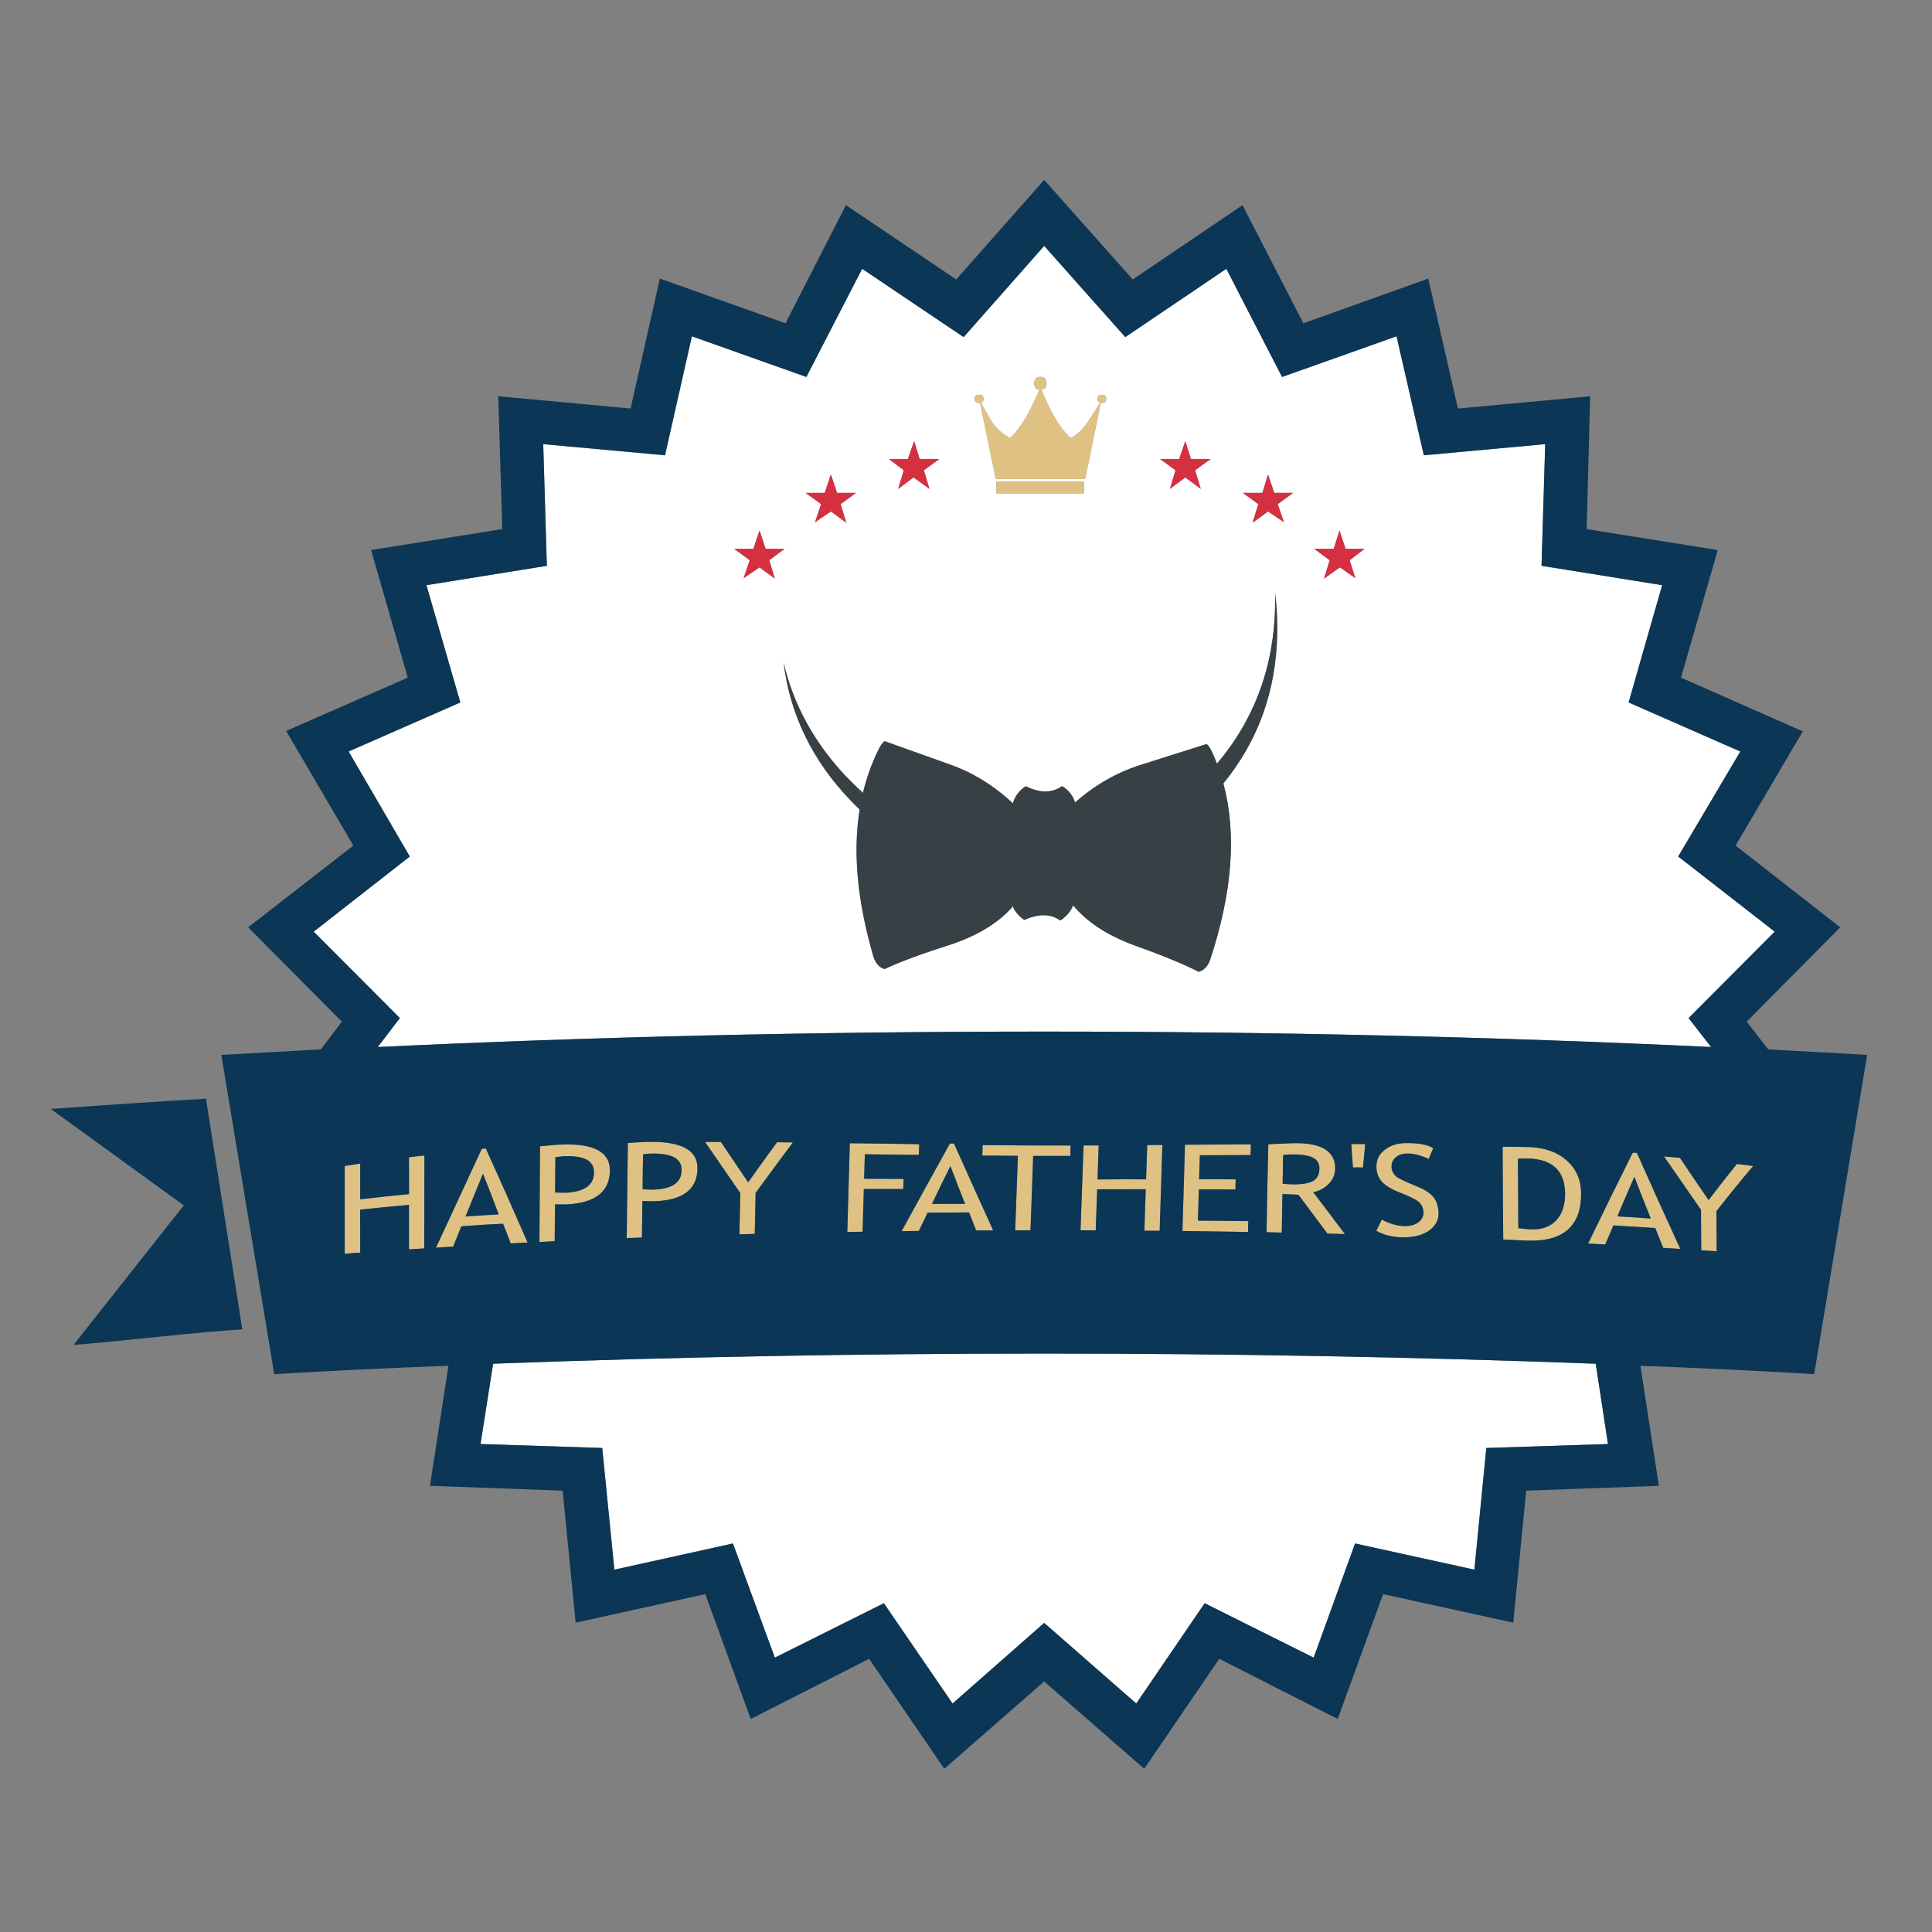 <?xml version="1.0" encoding="utf-8"?>
<!-- Generator: Adobe Illustrator 16.0.0, SVG Export Plug-In . SVG Version: 6.00 Build 0)  -->
<!DOCTYPE svg PUBLIC "-//W3C//DTD SVG 1.1//EN" "http://www.w3.org/Graphics/SVG/1.1/DTD/svg11.dtd">
<svg version="1.1" id="Layer_1" xmlns="http://www.w3.org/2000/svg" xmlns:xlink="http://www.w3.org/1999/xlink" x="0px" y="0px"
	 width="300px" height="300px" viewBox="0 0 300 300" enable-background="new 0 0 300 300" xml:space="preserve">
<rect x="0" y="0" width="300" height="300" fill="#808080" stroke="none"/>
<g>
	<path fill-rule="evenodd" clip-rule="evenodd" fill="#FFFFFF" d="M161.554,58.516c-0.635,0-0.951,0.347-0.951,1.039
		c0,0.596,0.271,0.914,0.817,0.952c-0.879,1.955-1.497,3.233-1.855,3.835c-0.802,1.481-1.701,2.705-2.702,3.673
		c-1.18-0.59-2.138-1.442-2.875-2.557c-0.724-1.244-1.291-2.215-1.702-2.914c0.289-0.058,0.434-0.26,0.434-0.606
		c0-0.423-0.222-0.635-0.663-0.635c-0.469,0-0.702,0.212-0.702,0.635c0,0.423,0.233,0.635,0.702,0.635c0.045,0,0.093,0,0.145,0
		l2.422,11.816h13.873l2.423-11.816c0.064,0,0.132,0,0.202,0c0.429,0,0.644-0.211,0.644-0.635c0-0.423-0.215-0.635-0.644-0.635
		c-0.467,0-0.701,0.212-0.701,0.635c0,0.333,0.144,0.535,0.432,0.606c-0.467,0.686-1.118,1.686-1.951,2.999
		c-0.801,1.167-1.676,1.991-2.624,2.472c-1.559-1.301-3.084-3.804-4.577-7.509c0.538-0.039,0.808-0.356,0.808-0.952
		C162.506,58.863,162.188,58.516,161.554,58.516z M174.735,52.344l15.69-10.605l8.652,16.796l17.777-6.316l4.24,18.478l18.843-1.73
		l-0.566,18.892l18.728,3.009l-5.21,18.209l17.344,7.614l-9.644,16.306l14.989,11.671l-13.374,13.421l3.49,4.49
		c-33.784-1.597-68.302-2.394-103.555-2.394c-35.246,0-69.738,0.797-103.479,2.394l3.433-4.49l-13.383-13.421l14.922-11.671
		l-9.499-16.306l17.344-7.614l-5.259-18.209l18.699-3.009l-0.566-18.892l18.911,1.73l4.173-18.478l17.777,6.316l8.662-16.796
		l15.758,10.605l12.508-14.162L174.735,52.344z M195.387,78.284l-0.885,2.884l2.403-1.75l2.472,1.683l-0.972-2.816l2.394-1.75
		h-2.941l-0.952-2.875l-0.884,2.875h-3.038L195.387,78.284z M185.571,73.024l2.402-1.741h-3.038l-0.884-2.788l-0.952,2.788h-2.951
		l2.385,1.741l-0.866,2.884l2.385-1.769l2.403,1.769L185.571,73.024z M198.002,92.147c0.006,0.615,0.006,1.24,0,1.875
		c-0.167,9.447-3.18,17.639-9.038,24.574c-0.191-0.526-0.403-1.042-0.634-1.548c-0.327-0.756-0.647-1.263-0.962-1.519l-10.345,3.279
		c-3.686,1.179-7.047,3.115-10.085,5.807c0-0.02-0.004-0.032-0.01-0.039c-0.199-0.653-0.558-1.25-1.077-1.788
		c-0.295-0.289-0.602-0.532-0.923-0.73c-1.558,1.109-3.438,1.118-5.644,0.029c-0.27,0.167-0.522,0.362-0.76,0.586
		c-0.615,0.59-1.028,1.282-1.24,2.077c-2.896-2.73-6.138-4.736-9.72-6.019l-10.21-3.644c-0.327,0.244-0.667,0.737-1.02,1.481
		c-1.006,2.057-1.784,4.239-2.336,6.547c-0.858-0.776-1.705-1.596-2.538-2.461c-4.974-5.237-8.236-11.159-9.787-17.768
		c1.013,8.133,4.506,15.293,10.479,21.479c0.436,0.461,0.881,0.903,1.336,1.327c-1.077,6.666-0.365,14.28,2.135,22.843
		c0.34,1.058,0.917,1.705,1.73,1.942c2.294-1.096,5.807-2.394,10.538-3.894c4.037-1.397,7.134-3.304,9.287-5.721l0.01-0.298
		c0.212,0.57,0.544,1.09,0.999,1.557c0.276,0.283,0.567,0.526,0.875,0.731c2.205-1.006,4.061-0.981,5.567,0.077
		c0.308-0.179,0.602-0.407,0.884-0.682c0.514-0.5,0.885-1.054,1.115-1.664c0,0.006,0.007,0.01,0.02,0.01
		c2.063,2.5,5.089,4.515,9.076,6.046c4.672,1.667,8.14,3.086,10.402,4.26c0.82-0.211,1.417-0.84,1.788-1.884
		c3.455-10.467,4.137-19.587,2.049-27.362c5.422-6.634,8.21-14.415,8.364-23.344C198.367,96.194,198.258,94.141,198.002,92.147z
		 M211.885,85.225h-2.942l-0.951-2.856l-0.886,2.856h-3.037l2.403,1.769l-0.885,2.855l2.472-1.75l2.402,1.683l-0.884-2.788
		L211.885,85.225z M154.709,74.793v1.817h13.623v-1.817H154.709z M247.784,211.758l1.903,12.47l-18.893,0.615l-1.854,18.893
		l-18.526-4.066l-6.432,17.728l-16.922-8.45l-10.623,15.574l-14.297-12.518l-14.229,12.518l-10.663-15.574l-16.931,8.45
		l-6.509-17.728l-18.411,4.066l-1.884-18.893l-18.901-0.615l1.96-12.47c28.177-1.052,56.699-1.576,85.567-1.576
		C191.06,210.182,219.608,210.706,247.784,211.758z M145.845,71.284h-3.038l-0.856-2.788l-0.981,2.788h-2.942l2.308,1.741
		l-0.865,2.884l2.385-1.769l2.47,1.769l-0.865-2.884L145.845,71.284z M127.5,78.284l-0.952,2.816l2.471-1.683l2.384,1.75
		l-0.865-2.884l2.384-1.75h-2.951l-0.952-2.875l-0.952,2.875h-2.971L127.5,78.284z M119.453,86.994l2.375-1.769h-2.942l-0.952-2.856
		l-0.952,2.856h-2.971l2.404,1.769l-0.952,2.788l2.471-1.683l2.384,1.75L119.453,86.994z"/>
	<path fill-rule="evenodd" clip-rule="evenodd" fill="#DFC283" d="M161.554,58.516c0.635,0,0.952,0.347,0.952,1.039
		c0,0.596-0.27,0.914-0.808,0.952c1.493,3.705,3.019,6.208,4.577,7.509c0.948-0.481,1.823-1.305,2.624-2.472
		c0.833-1.313,1.484-2.313,1.951-2.999c-0.288-0.071-0.432-0.272-0.432-0.606c0-0.423,0.234-0.635,0.701-0.635
		c0.429,0,0.644,0.212,0.644,0.635c0,0.423-0.215,0.635-0.644,0.635c-0.07,0-0.138,0-0.202,0l-2.423,11.816h-13.873L152.2,62.574
		c-0.052,0-0.1,0-0.145,0c-0.469,0-0.702-0.211-0.702-0.635c0-0.423,0.233-0.635,0.702-0.635c0.441,0,0.663,0.212,0.663,0.635
		c0,0.346-0.145,0.548-0.434,0.606c0.411,0.698,0.979,1.669,1.702,2.914c0.737,1.115,1.695,1.967,2.875,2.557
		c1.001-0.968,1.9-2.192,2.702-3.673c0.358-0.602,0.977-1.881,1.855-3.835c-0.546-0.039-0.817-0.356-0.817-0.952
		C160.603,58.863,160.919,58.516,161.554,58.516z M154.709,74.793h13.623v1.817h-13.623V74.793z M198.771,177.598
		c1.115-0.057,1.929-0.086,2.442-0.086c4.096-0.013,6.134,1.314,6.114,3.98c-0.02,0.885-0.358,1.673-1.019,2.365
		c-0.686,0.667-1.48,1.09-2.385,1.269c1.628,2.135,3.267,4.302,4.913,6.5c-0.917-0.025-1.82-0.052-2.712-0.077
		c-1.512-2.025-3.012-4.034-4.499-6.028c-0.532-0.019-1.362-0.058-2.489-0.115c-0.039,1.98-0.074,3.978-0.106,5.989
		c-0.795-0.025-1.583-0.045-2.365-0.058c0.077-4.569,0.17-9.12,0.278-13.651C197.015,177.666,197.623,177.637,198.771,177.598z
		 M211.99,177.646c-0.122,1.218-0.237,2.433-0.347,3.644c-0.524-0.019-1.043-0.021-1.557-0.009c-0.103-1.218-0.186-2.43-0.25-3.635
		C210.535,177.641,211.254,177.641,211.99,177.646z M180.494,177.791c-0.147,4.416-0.288,8.857-0.423,13.325
		c-0.789-0.014-1.577-0.019-2.365-0.019c0.052-2.154,0.122-4.298,0.212-6.433c-2.525,0-5.042,0.003-7.548,0.009
		c-0.083,2.115-0.16,4.241-0.23,6.374c-0.796-0.005-1.58-0.009-2.355-0.009c0.147-4.396,0.305-8.787,0.471-13.172
		c0.775-0.006,1.558-0.009,2.347-0.009c-0.065,1.75-0.125,3.513-0.183,5.287c2.519-0.025,5.034-0.032,7.547-0.019
		c0.052-1.769,0.109-3.542,0.173-5.317C178.914,177.797,179.699,177.791,180.494,177.791z M157.642,191.039
		c0.146-3.852,0.284-7.707,0.413-11.566c-1.858-0.013-3.701-0.025-5.528-0.038c0.013-0.558,0.032-1.1,0.058-1.625
		c4.563,0.052,9.117,0.074,13.661,0.067c-0.024,0.525-0.044,1.064-0.057,1.615c-1.929,0-3.85,0-5.759,0
		c-0.129,3.846-0.267,7.695-0.414,11.547C159.221,191.033,158.43,191.033,157.642,191.039z M216.316,182.079
		c0.147,0.282,0.376,0.534,0.683,0.759c0.282,0.18,0.882,0.472,1.799,0.875c0.448,0.192,0.916,0.388,1.403,0.587
		c1.16,0.474,1.987,1.044,2.48,1.711c0.461,0.647,0.695,1.468,0.702,2.461c-0.007,1.059-0.523,1.949-1.549,2.674
		c-1.063,0.691-2.464,1.022-4.201,0.99c-1.545-0.058-2.853-0.398-3.923-1.02c0.282-0.596,0.57-1.179,0.866-1.75
		c0.429,0.263,0.978,0.5,1.644,0.711c0.642,0.187,1.23,0.292,1.77,0.317c0.91,0.02,1.646-0.165,2.211-0.557
		c0.551-0.404,0.833-0.923,0.847-1.558c-0.014-0.48-0.168-0.93-0.462-1.347c-0.313-0.416-1.094-0.881-2.337-1.394
		c-0.48-0.205-0.941-0.395-1.384-0.567c-1.173-0.506-1.986-1.058-2.442-1.653c-0.475-0.642-0.705-1.381-0.691-2.222
		c0-1.07,0.461-1.941,1.384-2.614c0.896-0.687,2.057-1.013,3.48-0.981c1.884,0.007,3.201,0.276,3.951,0.808
		c-0.244,0.552-0.475,1.109-0.692,1.673c-0.313-0.18-0.788-0.368-1.423-0.567c-0.66-0.198-1.253-0.294-1.778-0.287
		c-0.808-0.014-1.433,0.165-1.875,0.538c-0.462,0.365-0.695,0.842-0.702,1.432C216.063,181.438,216.144,181.765,216.316,182.079z
		 M204.876,181.444c0.007-0.775-0.327-1.336-1.001-1.683c-0.697-0.353-1.781-0.519-3.248-0.5c-0.251-0.014-0.712,0.017-1.385,0.086
		c-0.026,1.488-0.052,2.975-0.077,4.462c0.563,0.058,1.112,0.093,1.644,0.105c1.385,0,2.41-0.173,3.076-0.519
		C204.533,183.03,204.863,182.38,204.876,181.444z M191.839,184.694c-1.891-0.008-3.785-0.011-5.682-0.011
		c-0.058,1.603-0.106,3.221-0.145,4.855c2.603,0.014,5.212,0.039,7.826,0.077c-0.026,0.545-0.039,1.105-0.039,1.683
		c-3.396-0.058-6.794-0.109-10.191-0.153c0.135-4.468,0.267-8.933,0.396-13.394c3.416-0.025,6.826-0.045,10.229-0.058
		c-0.013,0.551-0.025,1.105-0.039,1.663c-2.628,0.013-5.255,0.022-7.884,0.03c-0.045,1.242-0.083,2.488-0.115,3.739
		c1.897-0.02,3.792-0.017,5.683,0.01C191.852,183.648,191.839,184.169,191.839,184.694z M237.583,178.118
		c2.41,0.114,4.333,0.83,5.769,2.143c1.411,1.282,2.132,2.946,2.163,4.991c0.046,5.191-2.822,7.652-8.604,7.383
		c-1.179-0.063-2.343-0.118-3.489-0.163c-0.046-4.813-0.077-9.614-0.097-14.402C235.529,178.076,236.949,178.093,237.583,178.118z
		 M235.699,179.935c0.025,3.59,0.048,7.182,0.067,10.777c0.525,0.077,1.186,0.139,1.98,0.184c1.654,0.058,2.944-0.397,3.875-1.365
		c0.948-0.987,1.416-2.4,1.403-4.24c-0.045-3.436-1.9-5.233-5.567-5.394C237.202,179.877,236.615,179.891,235.699,179.935z
		 M269.704,180.742c0.828,0.09,1.671,0.195,2.529,0.317c-1.917,2.256-3.816,4.59-5.702,6.999c0.014,2.076,0.023,4.157,0.029,6.24
		c-0.801-0.058-1.599-0.109-2.394-0.154c-0.013-2.115-0.025-4.212-0.038-6.287c-1.903-2.744-3.817-5.506-5.74-8.288
		c0.827,0.07,1.651,0.145,2.471,0.222c1.468,2.197,2.951,4.384,4.452,6.557C266.76,184.431,268.225,182.563,269.704,180.742z
		 M254.178,179.021c2.224,5.019,4.471,9.989,6.739,14.911c-0.885-0.058-1.768-0.111-2.653-0.163
		c-0.423-1.025-0.836-2.055-1.24-3.086c-2.186-0.135-4.352-0.27-6.498-0.404c-0.424,0.981-0.844,1.969-1.261,2.962
		c-0.89-0.045-1.778-0.093-2.663-0.145c2.302-4.756,4.612-9.461,6.933-14.114C253.731,178.996,253.947,179.009,254.178,179.021z
		 M256.331,189.212c-0.865-2.153-1.714-4.311-2.548-6.47c-0.891,2.025-1.772,4.069-2.644,6.134
		C252.845,188.966,254.574,189.077,256.331,189.212z M75.439,178.339c2.186,4.813,4.349,9.681,6.489,14.604
		c-0.878,0.032-1.753,0.077-2.625,0.135c-0.378-1.019-0.775-2.038-1.192-3.057c-2.141,0.096-4.298,0.227-6.471,0.394
		c-0.43,1.045-0.856,2.1-1.278,3.163c-0.891,0.039-1.779,0.094-2.664,0.164c2.359-5.063,4.73-10.183,7.115-15.354
		C75.02,178.367,75.228,178.352,75.439,178.339z M87.121,177.733c5.07-0.212,7.598,1.134,7.585,4.038
		c-0.039,3.294-2.297,5.043-6.778,5.25c-0.256,0.012-0.836,0.009-1.74-0.011c-0.025,1.904-0.045,3.811-0.058,5.721
		c-0.789,0.038-1.577,0.08-2.366,0.125c0.039-4.975,0.068-9.929,0.087-14.863C85.679,177.813,86.768,177.727,87.121,177.733z
		 M55.932,186.232c2.519-0.302,5.047-0.57,7.585-0.808c0.006-1.936,0.003-3.842-0.01-5.721c0.808-0.115,1.605-0.209,2.394-0.279
		c-0.013,4.801-0.022,9.612-0.028,14.432c-0.789,0.038-1.577,0.086-2.366,0.144c0-2.301,0-4.604,0-6.912
		c-2.532,0.225-5.06,0.475-7.585,0.749c0,2.226,0.002,4.448,0.009,6.673c-0.782,0.032-1.583,0.096-2.404,0.192
		c0-4.558,0-9.104,0-13.643c0.808-0.122,1.609-0.247,2.404-0.375C55.938,182.531,55.938,184.38,55.932,186.232z M87.784,185.213
		c2.967-0.135,4.451-1.186,4.451-3.153c0.025-1.821-1.544-2.659-4.711-2.52c-0.301,0.02-0.73,0.071-1.289,0.154
		c-0.006,1.821-0.02,3.65-0.038,5.489C87.21,185.19,87.739,185.2,87.784,185.213z M72.286,188.896
		c1.736-0.122,3.455-0.231,5.153-0.327c-0.795-2.128-1.609-4.236-2.442-6.326C74.093,184.454,73.189,186.671,72.286,188.896z
		 M148.132,177.569c2.025,4.525,4.053,9.021,6.086,13.488c-0.878,0-1.757,0.004-2.635,0.011c-0.371-0.937-0.74-1.869-1.105-2.798
		c-2.18,0-4.327,0.01-6.442,0.028c-0.436,0.949-0.891,1.894-1.365,2.836c-0.891,0.013-1.779,0.025-2.663,0.039
		c2.519-4.608,5.016-9.143,7.489-13.604C147.69,177.563,147.901,177.563,148.132,177.569z M142.739,177.675
		c-0.019,0.539-0.042,1.094-0.067,1.663c-2.776-0.045-5.57-0.079-8.383-0.104c-0.039,1.262-0.074,2.531-0.106,3.807
		c2.051,0.007,4.092,0.013,6.124,0.02c-0.019,0.524-0.039,1.048-0.058,1.567c-2.019,0-4.058,0-6.115,0
		c-0.064,2.205-0.128,4.415-0.192,6.634c-0.794,0.013-1.586,0.025-2.375,0.038c0.141-4.602,0.272-9.194,0.394-13.777
		C135.557,177.554,139.149,177.604,142.739,177.675z M100.744,177.31c5.108-0.082,7.627,1.308,7.557,4.174
		c-0.051,3.243-2.313,4.926-6.788,5.047c-0.256,0.013-0.843-0.003-1.76-0.048c-0.025,1.896-0.051,3.792-0.077,5.681
		c-0.789,0.027-1.577,0.055-2.365,0.087c0.051-4.928,0.112-9.851,0.182-14.767C99.302,177.354,100.385,177.297,100.744,177.31z
		 M111.944,177.329c1.417,2.096,2.827,4.182,4.23,6.26c1.487-2.097,2.98-4.17,4.48-6.222c0.82,0,1.641,0.011,2.461,0.029
		c-1.929,2.583-3.858,5.195-5.788,7.836c-0.032,2.115-0.077,4.236-0.135,6.364c-0.788,0.026-1.58,0.049-2.375,0.067
		c0.052-2.147,0.096-4.281,0.135-6.403c-1.813-2.634-3.637-5.278-5.471-7.932C110.311,177.316,111.13,177.316,111.944,177.329z
		 M101.147,179.128c-0.32-0.007-0.75,0.031-1.288,0.115c-0.039,1.807-0.064,3.617-0.077,5.431c1.013,0.032,1.545,0.053,1.597,0.058
		c2.948-0.082,4.435-1.085,4.461-3.009C105.891,179.929,104.327,179.063,101.147,179.128z M147.584,181.069
		c-0.98,1.942-1.936,3.9-2.865,5.874c1.679,0,3.39-0.003,5.134-0.01C149.078,184.979,148.321,183.023,147.584,181.069z"/>
	<path fill-rule="evenodd" clip-rule="evenodd" fill="#0B3656" d="M174.735,52.344l-12.595-14.162l-12.508,14.162l-15.758-10.605
		l-8.662,16.796l-17.777-6.316l-4.173,18.478l-18.911-1.73l0.566,18.892l-18.699,3.009l5.259,18.209l-17.344,7.614l9.499,16.306
		l-14.922,11.671l13.383,13.421l-3.433,4.49c33.74-1.597,68.233-2.394,103.479-2.394c35.253,0,69.771,0.797,103.555,2.394
		l-3.49-4.49l13.374-13.421l-14.989-11.671l9.644-16.306l-17.344-7.614l5.21-18.209l-18.728-3.009l0.566-18.892l-18.843,1.73
		l-4.24-18.478l-17.777,6.316l-8.652-16.796L174.735,52.344z M175.89,43.393l17.045-11.537l9.451,18.344l19.392-6.942l4.606,20.181
		l20.535-1.904l-0.548,20.623l20.363,3.25l-5.711,19.815l18.911,8.346l-10.432,17.729l16.247,12.7l-14.526,14.643l3.355,4.307
		c5.128,0.288,10.245,0.574,15.354,0.855l-8.23,49.572c-8.953-0.533-17.946-0.966-26.977-1.299l2.864,18.642l-20.604,0.75
		l-2.009,20.498l-20.209-4.433l-7.048,19.393l-18.392-9.346l-11.653,17.075l-15.536-13.556l-15.508,13.556l-11.672-17.075
		l-18.382,9.346l-7.057-19.393l-20.132,4.433l-2.019-20.498l-20.604-0.75l2.875-18.642c-9.037,0.333-18.056,0.766-27.054,1.299
		l-8.22-49.572c5.121-0.281,10.274-0.567,15.459-0.855l3.26-4.307L38.53,143.997l16.334-12.7L44.434,113.5l18.882-8.278
		l-5.691-19.815l20.363-3.25l-0.615-20.623l20.545,1.904l4.547-20.181l19.507,6.942l9.383-18.344l17.124,11.537l13.662-15.459
		L175.89,43.393z M256.331,189.212c-1.757-0.135-3.486-0.246-5.191-0.336c0.871-2.064,1.753-4.108,2.644-6.134
		C254.617,184.901,255.466,187.059,256.331,189.212z M254.178,179.021c-0.23-0.013-0.446-0.025-0.644-0.039
		c-2.32,4.653-4.631,9.358-6.933,14.114c0.885,0.052,1.773,0.1,2.663,0.145c0.417-0.993,0.837-1.98,1.261-2.962
		c2.146,0.135,4.313,0.27,6.498,0.404c0.404,1.031,0.817,2.061,1.24,3.086c0.886,0.052,1.769,0.105,2.653,0.163
		C258.648,189.011,256.401,184.04,254.178,179.021z M269.704,180.742c-1.479,1.821-2.944,3.688-4.393,5.605
		c-1.501-2.173-2.984-4.359-4.452-6.557c-0.819-0.077-1.644-0.151-2.471-0.222c1.923,2.782,3.837,5.544,5.74,8.288
		c0.013,2.075,0.025,4.172,0.038,6.287c0.795,0.045,1.593,0.097,2.394,0.154c-0.006-2.083-0.016-4.164-0.029-6.24
		c1.886-2.409,3.785-4.743,5.702-6.999C271.375,180.938,270.532,180.832,269.704,180.742z M235.699,179.935
		c0.916-0.044,1.503-0.058,1.759-0.038c3.667,0.16,5.522,1.958,5.567,5.394c0.013,1.84-0.455,3.253-1.403,4.24
		c-0.931,0.968-2.221,1.423-3.875,1.365c-0.795-0.045-1.455-0.106-1.98-0.184C235.747,187.116,235.725,183.524,235.699,179.935z
		 M237.583,178.118c-0.634-0.025-2.054-0.042-4.259-0.049c0.02,4.788,0.051,9.589,0.097,14.402c1.146,0.045,2.311,0.1,3.489,0.163
		c5.782,0.27,8.65-2.191,8.604-7.383c-0.031-2.045-0.752-3.709-2.163-4.991C241.916,178.948,239.993,178.232,237.583,178.118z
		 M191.839,184.694c0-0.525,0.013-1.046,0.039-1.558c-1.891-0.026-3.785-0.029-5.683-0.01c0.032-1.251,0.07-2.497,0.115-3.739
		c2.629-0.008,5.256-0.018,7.884-0.03c0.014-0.558,0.026-1.112,0.039-1.663c-3.403,0.013-6.813,0.032-10.229,0.058
		c-0.129,4.461-0.261,8.926-0.396,13.394c3.397,0.044,6.795,0.096,10.191,0.153c0-0.577,0.013-1.138,0.039-1.683
		c-2.614-0.038-5.224-0.063-7.826-0.077c0.038-1.635,0.087-3.253,0.145-4.855C188.054,184.684,189.948,184.687,191.839,184.694z
		 M204.876,181.444c-0.013,0.936-0.343,1.586-0.991,1.952c-0.666,0.346-1.691,0.519-3.076,0.519
		c-0.531-0.013-1.08-0.048-1.644-0.105c0.025-1.487,0.051-2.974,0.077-4.462c0.673-0.069,1.134-0.1,1.385-0.086
		c1.467-0.019,2.551,0.147,3.248,0.5C204.549,180.108,204.883,180.669,204.876,181.444z M216.316,182.079
		c-0.173-0.314-0.253-0.641-0.24-0.981c0.007-0.59,0.24-1.066,0.702-1.432c0.442-0.373,1.067-0.552,1.875-0.538
		c0.525-0.007,1.118,0.089,1.778,0.287c0.635,0.199,1.109,0.388,1.423,0.567c0.218-0.563,0.448-1.121,0.692-1.673
		c-0.75-0.531-2.067-0.801-3.951-0.808c-1.424-0.031-2.584,0.295-3.48,0.981c-0.923,0.673-1.384,1.544-1.384,2.614
		c-0.014,0.841,0.217,1.58,0.691,2.222c0.456,0.596,1.27,1.147,2.442,1.653c0.442,0.173,0.903,0.362,1.384,0.567
		c1.243,0.513,2.023,0.978,2.337,1.394c0.294,0.417,0.448,0.866,0.462,1.347c-0.014,0.635-0.296,1.153-0.847,1.558
		c-0.564,0.392-1.301,0.576-2.211,0.557c-0.539-0.025-1.128-0.131-1.77-0.317c-0.666-0.211-1.215-0.448-1.644-0.711
		c-0.296,0.571-0.584,1.154-0.866,1.75c1.07,0.621,2.378,0.962,3.923,1.02c1.737,0.032,3.138-0.299,4.201-0.99
		c1.025-0.725,1.542-1.615,1.549-2.674c-0.007-0.993-0.241-1.813-0.702-2.461c-0.493-0.667-1.32-1.237-2.48-1.711
		c-0.487-0.199-0.955-0.395-1.403-0.587c-0.917-0.403-1.517-0.695-1.799-0.875C216.692,182.613,216.464,182.361,216.316,182.079z
		 M157.642,191.039c0.788-0.006,1.579-0.006,2.374,0c0.147-3.852,0.285-7.701,0.414-11.547c1.909,0,3.83,0,5.759,0
		c0.013-0.551,0.032-1.09,0.057-1.615c-4.544,0.007-9.098-0.016-13.661-0.067c-0.025,0.525-0.045,1.067-0.058,1.625
		c1.827,0.013,3.67,0.025,5.528,0.038C157.926,183.332,157.788,187.188,157.642,191.039z M180.494,177.791
		c-0.795,0-1.58,0.006-2.355,0.019c-0.063,1.775-0.121,3.549-0.173,5.317c-2.513-0.014-5.028-0.007-7.547,0.019
		c0.058-1.774,0.117-3.537,0.183-5.287c-0.789,0-1.571,0.003-2.347,0.009c-0.166,4.385-0.323,8.775-0.471,13.172
		c0.775,0,1.56,0.004,2.355,0.009c0.07-2.133,0.147-4.259,0.23-6.374c2.506-0.006,5.022-0.009,7.548-0.009
		c-0.09,2.135-0.16,4.278-0.212,6.433c0.788,0,1.576,0.005,2.365,0.019C180.206,186.648,180.347,182.207,180.494,177.791z
		 M211.99,177.646c-0.736-0.006-1.455-0.006-2.153,0c0.064,1.205,0.147,2.417,0.25,3.635c0.514-0.013,1.032-0.01,1.557,0.009
		C211.753,180.079,211.868,178.864,211.99,177.646z M198.771,177.598c-1.147,0.039-1.756,0.068-1.827,0.088
		c-0.108,4.531-0.201,9.082-0.278,13.651c0.782,0.013,1.57,0.032,2.365,0.058c0.032-2.012,0.067-4.009,0.106-5.989
		c1.127,0.058,1.957,0.097,2.489,0.115c1.487,1.994,2.987,4.003,4.499,6.028c0.892,0.025,1.795,0.052,2.712,0.077
		c-1.646-2.198-3.285-4.365-4.913-6.5c0.904-0.179,1.699-0.602,2.385-1.269c0.66-0.692,0.999-1.48,1.019-2.365
		c0.02-2.666-2.019-3.993-6.114-3.98C200.699,177.512,199.886,177.541,198.771,177.598z M247.784,211.758
		c-28.176-1.052-56.725-1.576-85.644-1.576c-28.869,0-57.391,0.524-85.567,1.576l-1.96,12.47l18.901,0.615l1.884,18.893
		l18.411-4.066l6.509,17.728l16.931-8.45l10.663,15.574l14.229-12.518l14.297,12.518l10.623-15.574l16.922,8.45l6.432-17.728
		l18.526,4.066l1.854-18.893l18.893-0.615L247.784,211.758z M28.541,187.164L7.88,172.195c10.171-0.724,18.206-1.253,24.103-1.586
		l5.644,35.822c-2.903,0.167-7.3,0.555-13.191,1.163c-6.333,0.661-10.671,1.074-13.018,1.24L28.541,187.164z M147.584,181.069
		c0.737,1.954,1.494,3.909,2.269,5.864c-1.744,0.007-3.455,0.01-5.134,0.01C145.649,184.97,146.604,183.012,147.584,181.069z
		 M101.147,179.128c3.179-0.064,4.744,0.801,4.692,2.595c-0.026,1.924-1.513,2.927-4.461,3.009
		c-0.052-0.005-0.583-0.025-1.597-0.058c0.013-1.813,0.039-3.624,0.077-5.431C100.398,179.159,100.827,179.121,101.147,179.128z
		 M111.944,177.329c-0.814-0.013-1.634-0.013-2.461,0c1.833,2.653,3.657,5.298,5.471,7.932c-0.039,2.122-0.083,4.256-0.135,6.403
		c0.795-0.019,1.587-0.041,2.375-0.067c0.058-2.128,0.103-4.249,0.135-6.364c1.929-2.641,3.858-5.253,5.788-7.836
		c-0.82-0.019-1.641-0.029-2.461-0.029c-1.5,2.052-2.994,4.125-4.48,6.222C114.771,181.511,113.361,179.425,111.944,177.329z
		 M100.744,177.31c-0.359-0.013-1.442,0.045-3.25,0.174c-0.07,4.916-0.131,9.839-0.182,14.767c0.788-0.032,1.576-0.06,2.365-0.087
		c0.026-1.889,0.051-3.784,0.077-5.681c0.917,0.045,1.503,0.061,1.76,0.048c4.474-0.121,6.736-1.804,6.788-5.047
		C108.372,178.617,105.853,177.228,100.744,177.31z M142.739,177.675c-3.589-0.07-7.182-0.121-10.777-0.153
		c-0.122,4.583-0.253,9.176-0.394,13.777c0.788-0.013,1.58-0.025,2.375-0.038c0.064-2.219,0.128-4.429,0.192-6.634
		c2.057,0,4.096,0,6.115,0c0.019-0.52,0.039-1.043,0.058-1.567c-2.032-0.007-4.073-0.013-6.124-0.02
		c0.032-1.275,0.067-2.545,0.106-3.807c2.813,0.025,5.607,0.06,8.383,0.104C142.697,178.769,142.72,178.214,142.739,177.675z
		 M148.132,177.569c-0.231-0.006-0.442-0.006-0.634,0c-2.474,4.462-4.971,8.996-7.489,13.604c0.884-0.014,1.772-0.026,2.663-0.039
		c0.474-0.942,0.929-1.887,1.365-2.836c2.115-0.019,4.262-0.028,6.442-0.028c0.365,0.929,0.734,1.861,1.105,2.798
		c0.878-0.007,1.757-0.011,2.635-0.011C152.186,186.591,150.158,182.095,148.132,177.569z M72.286,188.896
		c0.903-2.225,1.807-4.441,2.711-6.653c0.833,2.09,1.647,4.198,2.442,6.326C75.741,188.664,74.022,188.773,72.286,188.896z
		 M87.784,185.213c-0.045-0.013-0.574-0.022-1.586-0.029c0.019-1.839,0.032-3.668,0.038-5.489c0.558-0.083,0.987-0.135,1.289-0.154
		c3.167-0.14,4.736,0.698,4.711,2.52C92.235,184.027,90.751,185.078,87.784,185.213z M55.932,186.232
		c0.006-1.853,0.006-3.701,0-5.548c-0.795,0.128-1.596,0.253-2.404,0.375c0,4.538,0,9.085,0,13.643
		c0.821-0.097,1.622-0.16,2.404-0.192c-0.007-2.225-0.009-4.447-0.009-6.673c2.525-0.274,5.053-0.524,7.585-0.749
		c0,2.308,0,4.611,0,6.912c0.789-0.058,1.577-0.105,2.366-0.144c0.006-4.819,0.016-9.631,0.028-14.432
		c-0.789,0.07-1.586,0.164-2.394,0.279c0.013,1.879,0.016,3.785,0.01,5.721C60.979,185.662,58.451,185.931,55.932,186.232z
		 M87.121,177.733c-0.353-0.007-1.442,0.08-3.269,0.26c-0.02,4.935-0.048,9.889-0.087,14.863c0.789-0.045,1.577-0.087,2.366-0.125
		c0.013-1.91,0.032-3.816,0.058-5.721c0.904,0.02,1.484,0.022,1.74,0.011c4.48-0.207,6.739-1.956,6.778-5.25
		C94.719,178.867,92.19,177.521,87.121,177.733z M75.439,178.339c-0.211,0.013-0.42,0.028-0.625,0.048
		c-2.384,5.172-4.756,10.291-7.115,15.354c0.885-0.07,1.772-0.125,2.664-0.164c0.422-1.063,0.849-2.118,1.278-3.163
		c2.173-0.167,4.33-0.298,6.471-0.394c0.417,1.019,0.813,2.038,1.192,3.057c0.872-0.058,1.747-0.103,2.625-0.135
		C79.788,188.02,77.625,183.152,75.439,178.339z"/>
	<path fill-rule="evenodd" clip-rule="evenodd" fill="#D5303F" d="M185.571,73.024l0.884,2.884l-2.403-1.769l-2.385,1.769
		l0.866-2.884l-2.385-1.741h2.951l0.952-2.788l0.884,2.788h3.038L185.571,73.024z M195.387,78.284l-2.403-1.75h3.038l0.884-2.875
		l0.952,2.875h2.941l-2.394,1.75l0.972,2.816l-2.472-1.683l-2.403,1.75L195.387,78.284z M211.885,85.225l-2.308,1.769l0.884,2.788
		l-2.402-1.683l-2.472,1.75l0.885-2.855l-2.403-1.769h3.037l0.886-2.856l0.951,2.856H211.885z M119.453,86.994l0.865,2.855
		l-2.384-1.75l-2.471,1.683l0.952-2.788l-2.404-1.769h2.971l0.952-2.856l0.952,2.856h2.942L119.453,86.994z M127.5,78.284
		l-2.403-1.75h2.971l0.952-2.875l0.952,2.875h2.951l-2.384,1.75l0.865,2.884l-2.384-1.75l-2.471,1.683L127.5,78.284z
		 M145.845,71.284l-2.385,1.741l0.865,2.884l-2.47-1.769l-2.385,1.769l0.865-2.884l-2.308-1.741h2.942l0.981-2.788l0.856,2.788
		H145.845z"/>
	<path fill-rule="evenodd" clip-rule="evenodd" fill="#374044" d="M198.002,92.147c0.256,1.993,0.365,4.047,0.327,6.162
		c-0.154,8.929-2.942,16.71-8.364,23.344c2.088,7.775,1.406,16.896-2.049,27.362c-0.371,1.044-0.968,1.673-1.788,1.884
		c-2.263-1.173-5.73-2.593-10.402-4.26c-3.987-1.532-7.013-3.547-9.076-6.046c-0.013,0-0.02-0.004-0.02-0.01
		c-0.23,0.609-0.602,1.164-1.115,1.664c-0.282,0.275-0.576,0.503-0.884,0.682c-1.507-1.058-3.362-1.083-5.567-0.077
		c-0.308-0.205-0.599-0.448-0.875-0.731c-0.455-0.467-0.787-0.987-0.999-1.557l-0.01,0.298c-2.153,2.417-5.25,4.323-9.287,5.721
		c-4.73,1.5-8.243,2.798-10.538,3.894c-0.814-0.237-1.391-0.884-1.73-1.942c-2.5-8.563-3.211-16.177-2.135-22.843
		c-0.455-0.423-0.9-0.865-1.336-1.327c-5.974-6.185-9.467-13.345-10.479-21.479c1.551,6.608,4.813,12.53,9.787,17.768
		c0.833,0.865,1.68,1.685,2.538,2.461c0.552-2.308,1.33-4.49,2.336-6.547c0.353-0.744,0.693-1.238,1.02-1.481l10.21,3.644
		c3.582,1.282,6.823,3.288,9.72,6.019c0.212-0.795,0.625-1.487,1.24-2.077c0.237-0.224,0.49-0.42,0.76-0.586
		c2.205,1.089,4.086,1.08,5.644-0.029c0.321,0.199,0.628,0.442,0.923,0.73c0.52,0.539,0.878,1.135,1.077,1.788
		c0.006,0.007,0.01,0.02,0.01,0.039c3.038-2.692,6.399-4.628,10.085-5.807l10.345-3.279c0.314,0.256,0.635,0.763,0.962,1.519
		c0.23,0.506,0.442,1.022,0.634,1.548c5.858-6.935,8.871-15.127,9.038-24.574C198.008,93.387,198.008,92.763,198.002,92.147z"/>
</g>
</svg>

